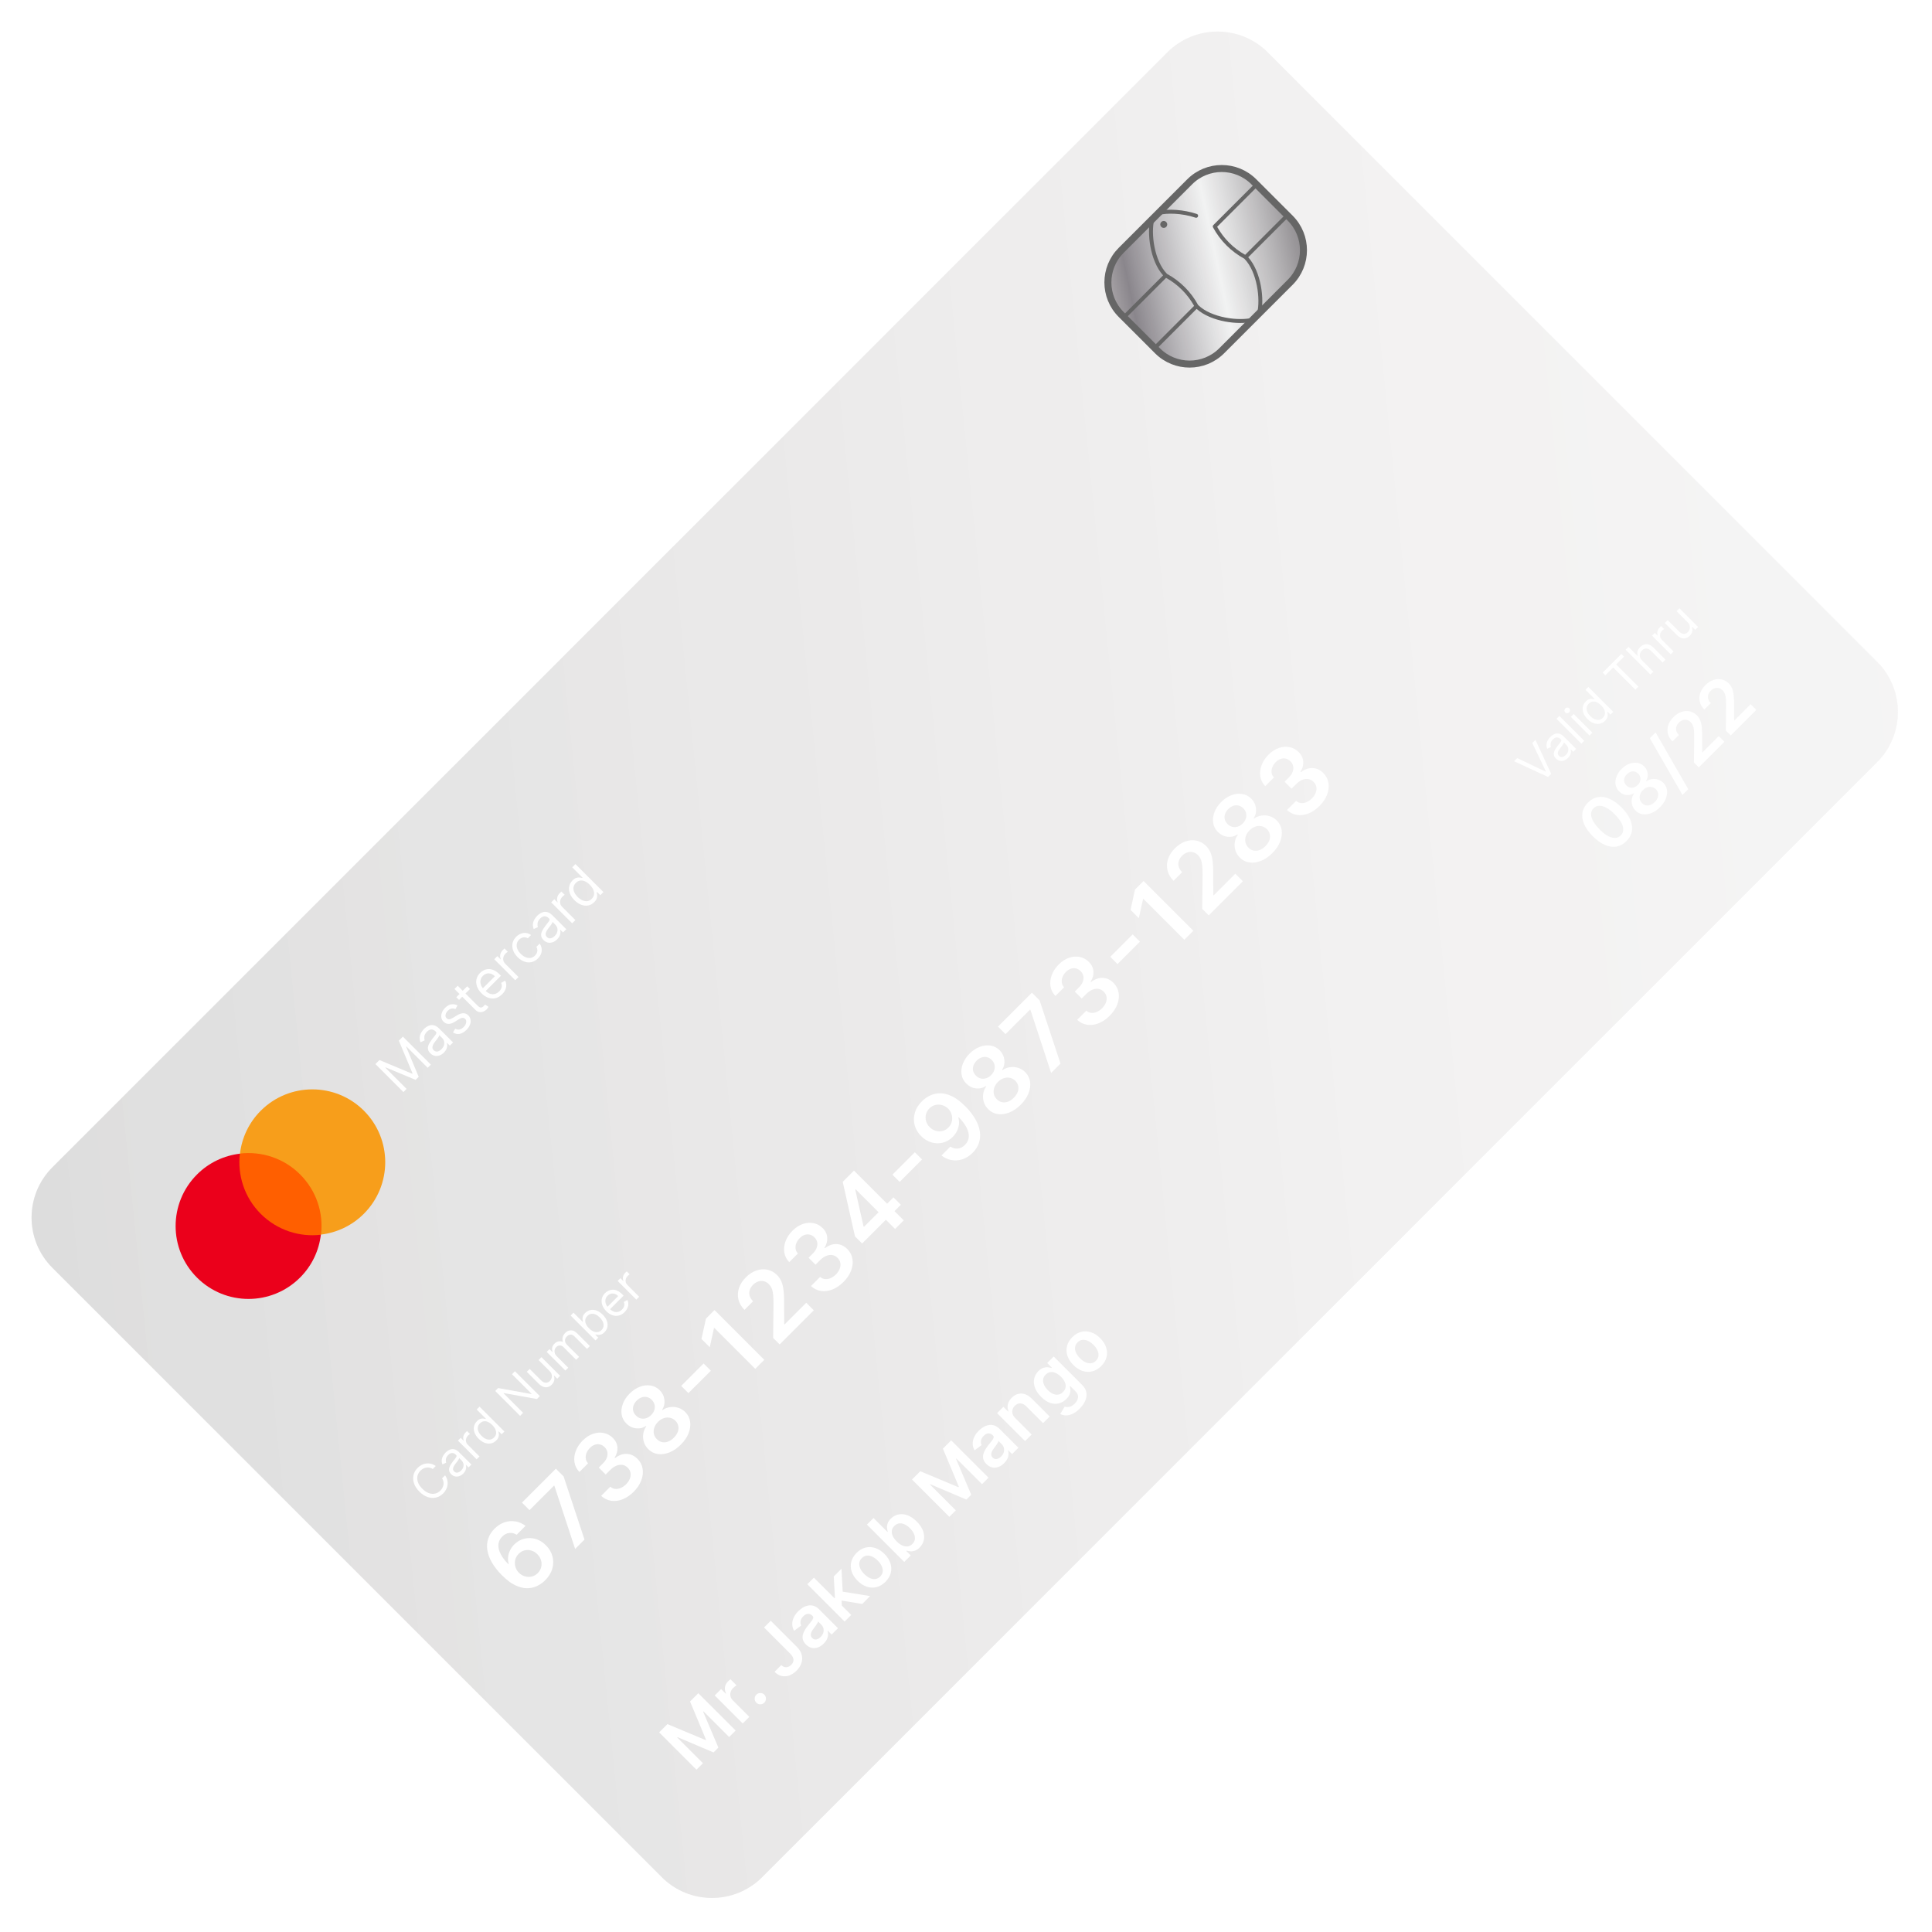 <svg width="552" height="552" viewBox="0 0 552 552" fill="none" xmlns="http://www.w3.org/2000/svg">
<g clip-path="url(#clip0_3443_1391)">
<g filter="url(#filter0_b_3443_1391)">
<path d="M333.502 14.978L14.977 333.504C7.042 341.439 7.037 354.298 14.965 362.227L189.065 536.327C196.993 544.255 209.853 544.25 217.788 536.315L536.313 217.789C544.248 209.855 544.253 196.995 536.325 189.067L362.225 14.967C354.297 7.038 341.437 7.044 333.502 14.978Z" fill="url(#paint0_linear_3443_1391)" fill-opacity="0.2"/>
<path d="M333.502 14.978L14.977 333.504C7.042 341.439 7.037 354.298 14.965 362.227L189.065 536.327C196.993 544.255 209.853 544.25 217.788 536.315L536.313 217.789C544.248 209.855 544.253 196.995 536.325 189.067L362.225 14.967C354.297 7.038 341.437 7.044 333.502 14.978Z" fill="white" fill-opacity="0.2"/>
</g>
<path d="M188.328 494.968L190.694 492.603L201.588 497.161L201.713 497.036L197.155 486.142L199.52 483.776L210.183 494.439L208.328 496.294L201.003 488.969L200.904 489.068L205.249 499.311L203.863 500.697L193.604 496.336L193.505 496.435L200.846 503.776L198.991 505.631L188.328 494.968ZM212.205 492.417L204.208 484.42L206.037 482.591L207.37 483.924L207.453 483.841C207.137 483.233 207.032 482.627 207.136 482.023C207.241 481.412 207.522 480.877 207.981 480.419C208.085 480.315 208.206 480.203 208.345 480.085C208.485 479.96 208.606 479.862 208.71 479.793L210.444 481.527C210.336 481.579 210.185 481.682 209.991 481.835C209.796 481.98 209.619 482.133 209.459 482.293C209.115 482.637 208.881 483.021 208.755 483.444C208.63 483.861 208.619 484.277 208.724 484.695C208.828 485.111 209.05 485.489 209.39 485.83L214.091 490.531L212.205 492.417ZM218.382 486.469C218.066 486.786 217.684 486.945 217.236 486.949C216.788 486.952 216.406 486.793 216.09 486.47C215.774 486.161 215.619 485.783 215.622 485.335C215.625 484.887 215.786 484.505 216.102 484.189C216.408 483.883 216.784 483.728 217.232 483.725C217.684 483.718 218.067 483.868 218.383 484.177C218.591 484.393 218.728 484.641 218.794 484.922C218.864 485.2 218.863 485.478 218.794 485.755C218.724 486.026 218.587 486.265 218.382 486.469ZM218.302 464.994L220.219 463.077L227.717 470.574C228.4 471.265 228.846 472.003 229.054 472.787C229.259 473.568 229.236 474.351 228.986 475.136C228.736 475.915 228.268 476.646 227.584 477.33C226.959 477.955 226.285 478.407 225.562 478.685C224.84 478.956 224.112 479.017 223.38 478.868C222.647 478.719 221.953 478.316 221.297 477.661L223.22 475.738C223.511 476.022 223.822 476.208 224.152 476.294C224.485 476.378 224.817 476.366 225.146 476.258C225.476 476.15 225.784 475.954 226.069 475.669C226.378 475.36 226.576 475.033 226.663 474.69C226.746 474.342 226.716 473.985 226.569 473.616C226.428 473.245 226.171 472.87 225.799 472.492L218.302 464.994ZM235.36 469.584C234.853 470.091 234.306 470.458 233.719 470.684C233.133 470.903 232.542 470.952 231.948 470.83C231.358 470.706 230.801 470.382 230.277 469.857C229.826 469.406 229.536 468.949 229.408 468.488C229.279 468.026 229.271 467.562 229.382 467.097C229.493 466.631 229.685 466.173 229.956 465.722C230.227 465.264 230.536 464.819 230.884 464.388C231.304 463.87 231.641 463.447 231.895 463.117C232.144 462.783 232.294 462.509 232.343 462.294C232.392 462.072 232.326 461.87 232.145 461.689L232.114 461.658C231.721 461.266 231.301 461.079 230.854 461.096C230.406 461.114 229.963 461.341 229.525 461.779C229.063 462.241 228.797 462.708 228.728 463.181C228.661 463.649 228.718 464.067 228.899 464.435L226.888 465.947C226.541 465.322 226.364 464.687 226.357 464.041C226.347 463.392 226.492 462.755 226.791 462.129C227.086 461.501 227.513 460.907 228.073 460.348C228.458 459.962 228.887 459.623 229.359 459.331C229.832 459.039 230.33 458.839 230.854 458.732C231.375 458.62 231.909 458.646 232.453 458.809C233.002 458.969 233.542 459.314 234.073 459.845L239.425 465.197L237.612 467.01L236.513 465.912L236.451 465.975C236.558 466.311 236.605 466.681 236.591 467.083C236.577 467.48 236.473 467.893 236.278 468.323C236.083 468.747 235.777 469.167 235.36 469.584ZM234.465 467.709C234.844 467.331 235.098 466.928 235.227 466.501C235.352 466.071 235.364 465.655 235.263 465.256C235.166 464.853 234.97 464.505 234.675 464.209L233.733 463.267C233.723 463.375 233.667 463.521 233.566 463.705C233.469 463.885 233.349 464.078 233.206 464.283C233.064 464.488 232.92 464.688 232.774 464.882C232.628 465.077 232.501 465.245 232.394 465.388C232.15 465.707 231.961 466.021 231.825 466.33C231.69 466.639 231.636 466.936 231.664 467.221C231.688 467.502 231.821 467.765 232.065 468.008C232.412 468.355 232.8 468.49 233.231 468.413C233.661 468.337 234.073 468.102 234.465 467.709ZM240.532 459.071L238.251 456.802L238.554 456.499L238.217 450.411L240.421 448.207L240.819 455.681L240.429 456.071L240.532 459.071ZM241.321 463.301L230.659 452.638L232.545 450.752L243.208 461.415L241.321 463.301ZM246.345 458.278L240.1 457.244L240.043 454.645L248.6 456.022L246.345 458.278ZM252.993 451.942C252.212 452.723 251.362 453.228 250.446 453.458C249.529 453.687 248.603 453.651 247.67 453.35C246.739 453.045 245.861 452.479 245.035 451.653C244.209 450.826 243.641 449.947 243.333 449.013C243.028 448.076 242.99 447.149 243.219 446.231C243.449 445.315 243.955 444.466 244.736 443.685C245.518 442.903 246.367 442.397 247.283 442.167C248.2 441.938 249.126 441.978 250.06 442.286C250.997 442.591 251.878 443.157 252.705 443.983C253.531 444.809 254.095 445.689 254.397 446.623C254.701 447.553 254.739 448.477 254.51 449.394C254.28 450.31 253.775 451.16 252.993 451.942ZM251.493 450.421C251.918 449.997 252.156 449.527 252.208 449.009C252.257 448.489 252.153 447.961 251.896 447.426C251.643 446.888 251.273 446.376 250.787 445.89C250.298 445.401 249.784 445.029 249.246 444.776C248.708 444.515 248.179 444.41 247.657 444.459C247.137 444.508 246.665 444.744 246.24 445.168C245.806 445.602 245.563 446.082 245.511 446.605C245.462 447.127 245.565 447.658 245.822 448.2C246.08 448.734 246.453 449.246 246.942 449.735C247.428 450.221 247.938 450.593 248.472 450.85C249.011 451.103 249.541 451.205 250.061 451.156C250.582 451.101 251.059 450.855 251.493 450.421ZM258.356 446.266L247.693 435.603L249.579 433.717L253.568 437.705L253.646 437.627C253.549 437.336 253.48 436.992 253.439 436.596C253.393 436.197 253.443 435.768 253.59 435.309C253.732 434.847 254.039 434.382 254.507 433.913C255.126 433.295 255.841 432.895 256.653 432.714C257.466 432.526 258.325 432.594 259.232 432.916C260.138 433.232 261.035 433.834 261.924 434.723C262.802 435.601 263.404 436.491 263.73 437.393C264.056 438.296 264.132 439.157 263.958 439.977C263.784 440.797 263.383 441.52 262.754 442.149C262.295 442.608 261.839 442.912 261.384 443.061C260.928 443.211 260.502 443.27 260.103 443.239C259.703 443.201 259.356 443.135 259.061 443.042L258.951 443.151L260.211 444.411L258.356 446.266ZM256.208 440.418C256.725 440.934 257.251 441.315 257.785 441.557C258.323 441.797 258.84 441.887 259.337 441.828C259.834 441.762 260.282 441.529 260.681 441.13C261.098 440.713 261.336 440.252 261.395 439.749C261.451 439.242 261.356 438.723 261.11 438.192C260.863 437.654 260.49 437.135 259.991 436.635C259.494 436.138 258.982 435.768 258.455 435.526C257.927 435.283 257.413 435.193 256.913 435.256C256.413 435.318 255.953 435.56 255.532 435.981C255.129 436.383 254.893 436.831 254.823 437.325C254.753 437.817 254.837 438.328 255.073 438.856C255.312 439.38 255.691 439.9 256.208 440.418ZM260.575 422.721L262.941 420.355L273.835 424.914L273.96 424.789L269.402 413.894L271.767 411.529L282.43 422.192L280.575 424.047L273.25 416.722L273.151 416.821L277.496 427.064L276.11 428.45L265.851 424.089L265.752 424.188L273.093 431.529L271.238 433.384L260.575 422.721ZM286.916 418.028C286.41 418.535 285.862 418.902 285.276 419.128C284.689 419.347 284.099 419.396 283.504 419.275C282.914 419.149 282.357 418.826 281.833 418.302C281.381 417.85 281.092 417.393 280.964 416.931C280.835 416.47 280.827 416.007 280.938 415.541C281.05 415.075 281.241 414.617 281.512 414.166C281.783 413.708 282.092 413.263 282.44 412.832C282.86 412.315 283.196 411.891 283.451 411.561C283.7 411.227 283.85 410.953 283.899 410.738C283.948 410.516 283.882 410.314 283.701 410.133L283.67 410.102C283.277 409.71 282.858 409.522 282.41 409.54C281.962 409.558 281.519 409.785 281.081 410.223C280.619 410.685 280.353 411.152 280.284 411.625C280.217 412.093 280.274 412.511 280.455 412.88L278.444 414.391C278.097 413.766 277.92 413.131 277.914 412.485C277.903 411.836 278.048 411.198 278.347 410.574C278.642 409.945 279.069 409.351 279.629 408.792C280.015 408.406 280.442 408.067 280.915 407.775C281.388 407.484 281.886 407.284 282.41 407.176C282.931 407.064 283.464 407.091 284.009 407.253C284.558 407.413 285.098 407.758 285.629 408.289L290.981 413.641L289.168 415.455L288.069 414.356L288.007 414.419C288.114 414.755 288.161 415.125 288.146 415.528C288.133 415.924 288.029 416.337 287.834 416.768C287.639 417.191 287.333 417.611 286.916 418.028ZM286.021 416.154C286.4 415.775 286.654 415.372 286.783 414.945C286.908 414.514 286.92 414.099 286.819 413.7C286.722 413.298 286.526 412.949 286.231 412.654L285.288 411.711C285.279 411.819 285.223 411.965 285.122 412.149C285.025 412.329 284.905 412.522 284.762 412.727C284.62 412.932 284.476 413.132 284.33 413.326C284.184 413.521 284.057 413.689 283.95 413.832C283.706 414.151 283.517 414.465 283.381 414.774C283.245 415.084 283.191 415.381 283.219 415.665C283.244 415.946 283.377 416.209 283.621 416.452C283.968 416.799 284.356 416.934 284.786 416.857C285.217 416.78 285.629 416.546 286.021 416.154ZM290.079 405.173L294.764 409.858L292.877 411.745L284.88 403.748L286.683 401.945L288.043 403.304L288.137 403.21C287.873 402.578 287.81 401.928 287.949 401.262C288.093 400.592 288.463 399.958 289.06 399.361C289.612 398.809 290.211 398.445 290.857 398.271C291.507 398.094 292.168 398.116 292.841 398.338C293.518 398.556 294.174 398.986 294.81 399.629L299.901 404.721L298.015 406.607L293.215 401.806C292.681 401.272 292.123 400.993 291.543 400.969C290.967 400.941 290.436 401.171 289.949 401.657C289.62 401.987 289.399 402.353 289.288 402.757C289.176 403.152 289.183 403.558 289.308 403.975C289.436 404.388 289.693 404.787 290.079 405.173ZM308.465 402.488C307.788 403.165 307.114 403.655 306.443 403.958C305.777 404.264 305.143 404.411 304.542 404.401C303.942 404.391 303.398 404.257 302.912 404.001L304.2 401.891C304.432 401.97 304.697 402.014 304.996 402.02C305.299 402.031 305.623 401.963 305.97 401.817C306.324 401.671 306.691 401.409 307.07 401.03C307.605 400.495 307.918 399.923 308.008 399.311C308.102 398.703 307.854 398.104 307.264 397.514L305.749 395.999L305.655 396.094C305.752 396.385 305.809 396.727 305.826 397.119C305.847 397.508 305.774 397.924 305.608 398.369C305.444 398.811 305.132 399.26 304.674 399.718C304.059 400.333 303.358 400.747 302.57 400.959C301.781 401.164 300.952 401.127 300.08 400.845C299.209 400.558 298.337 399.978 297.466 399.107C296.587 398.229 295.993 397.342 295.681 396.447C295.368 395.543 295.307 394.686 295.494 393.873C295.678 393.057 296.078 392.342 296.693 391.727C297.162 391.258 297.628 390.952 298.09 390.81C298.551 390.66 298.984 390.606 299.386 390.648C299.786 390.686 300.13 390.755 300.417 390.856L300.522 390.751L299.199 389.429L301.059 387.569L309.186 395.696C309.87 396.38 310.273 397.109 310.394 397.883C310.515 398.657 310.404 399.439 310.06 400.227C309.716 401.015 309.184 401.769 308.465 402.488ZM303.722 397.714C304.122 397.314 304.365 396.877 304.452 396.401C304.539 395.925 304.473 395.432 304.255 394.922C304.036 394.412 303.672 393.901 303.161 393.391C302.658 392.888 302.144 392.52 301.62 392.287C301.1 392.052 300.594 391.97 300.105 392.043C299.615 392.109 299.167 392.346 298.76 392.752C298.34 393.172 298.099 393.633 298.036 394.132C297.973 394.633 298.062 395.144 298.301 395.669C298.537 396.19 298.896 396.691 299.378 397.174C299.868 397.663 300.368 398.021 300.878 398.246C301.388 398.465 301.886 398.535 302.373 398.459C302.859 398.375 303.309 398.127 303.722 397.714ZM314.637 390.298C313.855 391.08 313.006 391.585 312.089 391.814C311.172 392.044 310.247 392.007 309.313 391.706C308.383 391.401 307.505 390.835 306.679 390.009C305.852 389.183 305.285 388.303 304.977 387.369C304.671 386.432 304.633 385.505 304.863 384.588C305.092 383.671 305.598 382.822 306.38 382.04C307.161 381.259 308.01 380.753 308.927 380.524C309.844 380.294 310.769 380.334 311.703 380.642C312.641 380.948 313.522 381.513 314.348 382.34C315.174 383.166 315.739 384.045 316.04 384.979C316.345 385.91 316.383 386.833 316.153 387.75C315.924 388.667 315.419 389.516 314.637 390.298ZM313.138 388.777C313.561 388.353 313.799 387.883 313.851 387.366C313.9 386.845 313.797 386.317 313.54 385.782C313.286 385.244 312.917 384.733 312.43 384.247C311.941 383.757 311.428 383.386 310.89 383.132C310.351 382.872 309.822 382.767 309.301 382.815C308.78 382.864 308.308 383.101 307.885 383.524C307.45 383.959 307.207 384.438 307.154 384.962C307.106 385.483 307.21 386.014 307.467 386.556C307.723 387.091 308.096 387.602 308.586 388.091C309.072 388.578 309.581 388.949 310.117 389.206C310.655 389.459 311.184 389.561 311.705 389.512C312.225 389.457 312.703 389.212 313.138 388.777Z" fill="white"/>
<path d="M155.738 451.533C155.053 452.209 154.27 452.755 153.39 453.173C152.506 453.585 151.54 453.787 150.494 453.778C149.443 453.764 148.325 453.471 147.14 452.897C145.951 452.319 144.705 451.375 143.405 450.066C142.188 448.848 141.233 447.634 140.538 446.421C139.845 445.208 139.412 444.03 139.241 442.887C139.066 441.738 139.147 440.648 139.485 439.615C139.829 438.578 140.426 437.633 141.278 436.781C142.172 435.887 143.14 435.271 144.182 434.933C145.228 434.59 146.27 434.51 147.307 434.695C148.34 434.876 149.289 435.297 150.154 435.958L147.618 438.494C146.942 438.078 146.241 437.909 145.514 437.988C144.787 438.058 144.118 438.398 143.507 439.01C142.52 439.996 142.189 441.184 142.512 442.573C142.841 443.957 143.75 445.399 145.24 446.898L145.337 446.801C145.157 446.166 145.101 445.523 145.171 444.87C145.241 444.218 145.424 443.585 145.721 442.974C146.017 442.353 146.42 441.789 146.93 441.279C147.763 440.445 148.71 439.897 149.77 439.632C150.836 439.363 151.912 439.383 153 439.693C154.083 439.999 155.071 440.602 155.964 441.504C156.904 442.435 157.531 443.488 157.845 444.663C158.155 445.835 158.138 447.018 157.795 448.212C157.452 449.407 156.766 450.514 155.738 451.533ZM153.642 449.464C154.146 448.959 154.475 448.385 154.629 447.742C154.781 447.098 154.766 446.452 154.581 445.804C154.396 445.156 154.042 444.575 153.519 444.061C153.014 443.548 152.443 443.198 151.804 443.013C151.17 442.824 150.536 442.806 149.901 442.959C149.267 443.112 148.697 443.441 148.193 443.945C147.817 444.321 147.539 444.742 147.358 445.21C147.178 445.677 147.094 446.159 147.108 446.654C147.117 447.145 147.219 447.627 147.413 448.098C147.607 448.561 147.89 448.983 148.259 449.362C148.759 449.853 149.331 450.192 149.974 450.382C150.618 450.572 151.264 450.592 151.912 450.444C152.561 450.296 153.137 449.969 153.642 449.464ZM164.323 442.559L158.406 424.54L158.309 424.443L151.285 431.467L149.133 429.315L158.825 419.623L161.026 421.824L166.998 439.884L164.323 442.559ZM181.042 426.228C180.042 427.229 178.982 427.947 177.861 428.382C176.745 428.814 175.657 428.948 174.597 428.786C173.537 428.625 172.592 428.158 171.764 427.385L174.376 424.772C174.783 425.133 175.246 425.341 175.765 425.397C176.279 425.448 176.807 425.359 177.349 425.133C177.89 424.905 178.4 424.553 178.877 424.076C179.386 423.567 179.75 423.027 179.968 422.458C180.181 421.884 180.239 421.326 180.142 420.784C180.045 420.242 179.786 419.766 179.365 419.354C178.939 418.919 178.448 418.65 177.893 418.549C177.338 418.447 176.751 418.519 176.136 418.765C175.524 419.006 174.918 419.428 174.316 420.03L173.058 421.287L171.073 419.302L172.331 418.044C172.826 417.549 173.173 417.03 173.373 416.488C173.577 415.942 173.63 415.407 173.533 414.884C173.431 414.356 173.173 413.889 172.756 413.481C172.358 413.074 171.918 412.815 171.436 412.704C170.955 412.584 170.464 412.607 169.965 412.774C169.469 412.936 168.999 413.24 168.555 413.685C168.119 414.12 167.794 414.601 167.582 415.129C167.368 415.657 167.294 416.18 167.358 416.699C167.419 417.213 167.64 417.675 168.025 418.088L165.545 420.568C164.767 419.753 164.297 418.825 164.136 417.783C163.974 416.733 164.095 415.668 164.498 414.589C164.897 413.505 165.557 412.503 166.479 411.581C167.428 410.631 168.431 409.985 169.486 409.642C170.542 409.29 171.561 409.22 172.542 409.433C173.524 409.645 174.375 410.112 175.097 410.834C175.903 411.631 176.337 412.538 176.402 413.556C176.471 414.57 176.204 415.545 175.602 416.48L175.713 416.591C176.852 415.729 177.989 415.334 179.123 415.402C180.258 415.462 181.267 415.939 182.151 416.832C182.947 417.628 183.432 418.567 183.608 419.651C183.783 420.725 183.653 421.836 183.217 422.984C182.787 424.128 182.061 425.209 181.042 426.228ZM194.52 412.751C193.487 413.784 192.396 414.527 191.248 414.981C190.105 415.431 189.004 415.582 187.949 415.434C186.894 415.277 185.984 414.812 185.22 414.039C184.619 413.447 184.2 412.769 183.964 412.005C183.729 411.241 183.669 410.468 183.785 409.686C183.901 408.895 184.19 408.174 184.654 407.526L184.556 407.429C183.663 407.999 182.698 408.218 181.66 408.089C180.623 407.951 179.723 407.495 178.96 406.723C178.224 405.996 177.775 405.14 177.613 404.153C177.452 403.168 177.565 402.151 177.955 401.104C178.339 400.054 178.992 399.067 179.914 398.145C180.827 397.233 181.807 396.587 182.852 396.207C183.899 395.817 184.916 395.704 185.901 395.865C186.893 396.022 187.753 396.466 188.485 397.198C189.252 397.965 189.701 398.873 189.83 399.919C189.96 400.957 189.747 401.915 189.191 402.795L189.288 402.892C189.936 402.428 190.651 402.144 191.434 402.037C192.216 401.921 192.989 401.981 193.753 402.216C194.522 402.447 195.204 402.862 195.801 403.459C196.569 404.227 197.03 405.141 197.182 406.201C197.33 407.257 197.179 408.356 196.73 409.5C196.284 410.639 195.548 411.723 194.52 412.751ZM192.535 410.765C193.067 410.233 193.439 409.68 193.653 409.106C193.862 408.527 193.908 407.962 193.792 407.411C193.677 406.86 193.404 406.365 192.974 405.925C192.515 405.476 191.997 405.194 191.418 405.079C190.84 404.954 190.252 404.991 189.655 405.191C189.062 405.385 188.513 405.735 188.009 406.239C187.499 406.749 187.145 407.302 186.945 407.9C186.746 408.497 186.706 409.087 186.826 409.671C186.947 410.244 187.235 410.756 187.694 411.205C188.124 411.645 188.615 411.923 189.166 412.038C189.712 412.149 190.275 412.1 190.853 411.892C191.437 411.678 191.997 411.303 192.535 410.765ZM186.058 404.289C186.493 403.854 186.79 403.381 186.947 402.872C187.109 402.358 187.131 401.846 187.011 401.337C186.89 400.828 186.627 400.365 186.219 399.949C185.808 399.546 185.354 399.286 184.858 399.171C184.359 399.051 183.856 399.077 183.352 399.248C182.842 399.415 182.367 399.719 181.928 400.159C181.479 400.608 181.168 401.09 180.996 401.604C180.825 402.109 180.799 402.61 180.919 403.11C181.039 403.601 181.305 404.048 181.717 404.45C182.125 404.867 182.58 405.137 183.085 405.263C183.59 405.378 184.101 405.357 184.62 405.199C185.139 405.032 185.618 404.729 186.058 404.289ZM201.032 389.564L203.101 391.633L196.695 398.039L194.626 395.97L201.032 389.564ZM204.145 374.303L218.362 388.52L215.784 391.098L204.074 379.387L203.991 379.47L202.787 384.922L200.426 382.562L201.693 376.756L204.145 374.303ZM222.757 384.125L220.897 382.265L220.998 372.486C220.994 371.537 220.964 370.72 220.909 370.035C220.853 369.349 220.731 368.755 220.541 368.25C220.351 367.746 220.06 367.297 219.667 366.904C219.218 366.455 218.732 366.172 218.209 366.057C217.681 365.936 217.151 365.967 216.618 366.148C216.086 366.328 215.593 366.646 215.139 367.1C214.671 367.568 214.359 368.075 214.201 368.621C214.038 369.163 214.037 369.707 214.193 370.253C214.355 370.794 214.679 371.309 215.164 371.794L212.712 374.247C211.81 373.344 211.232 372.354 210.977 371.275C210.723 370.196 210.775 369.113 211.132 368.025C211.493 366.932 212.144 365.915 213.084 364.976C214.038 364.021 215.055 363.362 216.134 362.995C217.212 362.629 218.262 362.557 219.28 362.779C220.303 362.996 221.212 363.502 222.008 364.298C222.54 364.83 222.961 365.455 223.271 366.172C223.581 366.89 223.791 367.819 223.902 368.958C224.017 370.091 224.059 371.564 224.026 373.374L224.065 378.318L224.162 378.415L230.359 372.219L232.511 374.371L222.757 384.125ZM240.992 366.279C239.991 367.28 238.931 367.998 237.81 368.433C236.694 368.865 235.606 368.999 234.546 368.837C233.485 368.676 232.541 368.209 231.713 367.435L234.325 364.824C234.732 365.185 235.195 365.392 235.714 365.448C236.228 365.499 236.756 365.41 237.298 365.183C237.839 364.957 238.349 364.604 238.825 364.127C239.335 363.618 239.699 363.078 239.916 362.509C240.13 361.935 240.188 361.377 240.091 360.835C239.994 360.293 239.735 359.817 239.314 359.404C238.888 358.97 238.397 358.701 237.842 358.6C237.286 358.498 236.7 358.57 236.085 358.815C235.474 359.056 234.867 359.478 234.265 360.081L233.007 361.338L231.022 359.353L232.28 358.095C232.775 357.6 233.122 357.08 233.322 356.539C233.526 355.992 233.579 355.458 233.482 354.935C233.381 354.407 233.122 353.94 232.704 353.532C232.307 353.125 231.867 352.866 231.385 352.755C230.904 352.635 230.413 352.658 229.914 352.825C229.418 352.987 228.948 353.291 228.503 353.736C228.068 354.171 227.743 354.652 227.531 355.18C227.317 355.708 227.243 356.232 227.307 356.75C227.368 357.264 227.589 357.726 227.974 358.139L225.493 360.619C224.716 359.804 224.247 358.876 224.085 357.835C223.924 356.784 224.044 355.719 224.447 354.64C224.845 353.556 225.506 352.554 226.428 351.632C227.377 350.682 228.38 350.037 229.435 349.693C230.491 349.341 231.51 349.271 232.492 349.484C233.473 349.696 234.324 350.163 235.046 350.885C235.852 351.681 236.286 352.589 236.351 353.607C236.42 354.621 236.153 355.596 235.55 356.531L235.662 356.642C236.801 355.78 237.939 355.384 239.072 355.453C240.207 355.513 241.216 355.99 242.1 356.882C242.896 357.678 243.381 358.619 243.557 359.702C243.732 360.776 243.602 361.887 243.167 363.035C242.736 364.179 242.01 365.26 240.992 366.279ZM246.322 355.284L244.274 353.237L240.78 337.668L242.489 335.959L245.405 338.875L244.363 339.917L246.733 350.416L246.845 350.527L255.272 342.1L257.389 344.217L246.322 355.284ZM255.747 351.135L252.485 347.872L251.596 346.928L241.558 336.89L243.99 334.458L258.207 348.675L255.747 351.135ZM261.382 329.214L263.451 331.283L257.045 337.689L254.976 335.62L261.382 329.214ZM263.453 314.607C264.139 313.93 264.922 313.389 265.801 312.981C266.681 312.563 267.645 312.359 268.691 312.368C269.733 312.372 270.845 312.661 272.031 313.235C273.216 313.808 274.456 314.743 275.752 316.039C276.978 317.256 277.941 318.478 278.639 319.704C279.338 320.922 279.774 322.105 279.951 323.253C280.126 324.401 280.044 325.491 279.706 326.524C279.368 327.556 278.77 328.501 277.913 329.358C277.014 330.256 276.042 330.877 274.996 331.22C273.954 331.559 272.914 331.635 271.877 331.451C270.84 331.266 269.88 330.829 268.996 330.139L271.532 327.603C272.226 328.038 272.939 328.223 273.67 328.158C274.402 328.084 275.073 327.74 275.685 327.129C276.671 326.143 277.003 324.955 276.679 323.566C276.356 322.178 275.433 320.722 273.91 319.199L273.813 319.296C273.993 319.931 274.051 320.577 273.986 321.234C273.916 321.887 273.73 322.521 273.429 323.137C273.133 323.748 272.73 324.309 272.22 324.818C271.387 325.652 270.437 326.203 269.373 326.472C268.312 326.736 267.24 326.716 266.157 326.411C265.079 326.101 264.09 325.502 263.192 324.613C262.267 323.688 261.649 322.644 261.339 321.483C261.03 320.311 261.046 319.128 261.389 317.934C261.728 316.735 262.416 315.625 263.453 314.607ZM265.543 316.682C265.043 317.182 264.714 317.756 264.556 318.404C264.398 319.044 264.412 319.687 264.597 320.335C264.782 320.974 265.129 321.548 265.638 322.056C266.147 322.557 266.719 322.901 267.352 323.091C267.992 323.276 268.626 323.295 269.256 323.146C269.89 322.993 270.46 322.664 270.964 322.159C271.34 321.784 271.617 321.362 271.798 320.895C271.98 320.427 272.063 319.946 272.049 319.45C272.035 318.946 271.932 318.462 271.737 317.999C271.547 317.531 271.268 317.117 270.897 316.756C270.411 316.27 269.847 315.937 269.203 315.757C268.565 315.572 267.921 315.554 267.273 315.702C266.629 315.846 266.052 316.172 265.543 316.682ZM291.646 315.625C290.613 316.658 289.522 317.402 288.374 317.856C287.23 318.305 286.13 318.456 285.074 318.309C284.02 318.151 283.11 317.687 282.346 316.913C281.745 316.321 281.326 315.643 281.09 314.879C280.854 314.115 280.794 313.342 280.911 312.56C281.027 311.769 281.316 311.048 281.779 310.4L281.682 310.303C280.789 310.873 279.824 311.093 278.786 310.964C277.749 310.825 276.849 310.369 276.085 309.597C275.35 308.87 274.901 308.014 274.739 307.028C274.577 306.042 274.691 305.025 275.08 303.979C275.465 302.928 276.118 301.941 277.04 301.019C277.952 300.107 278.932 299.461 279.978 299.081C281.025 298.691 282.041 298.578 283.027 298.739C284.018 298.897 284.879 299.34 285.61 300.072C286.378 300.84 286.827 301.747 286.956 302.793C287.085 303.831 286.872 304.789 286.316 305.669L286.414 305.766C287.062 305.302 287.777 305.018 288.56 304.911C289.342 304.795 290.115 304.855 290.879 305.091C291.647 305.321 292.33 305.736 292.927 306.333C293.695 307.101 294.156 308.015 294.308 309.075C294.455 310.131 294.305 311.23 293.856 312.374C293.41 313.513 292.673 314.597 291.646 315.625ZM289.66 313.639C290.193 313.107 290.565 312.554 290.779 311.98C290.987 311.401 291.034 310.836 290.918 310.285C290.803 309.735 290.53 309.239 290.1 308.799C289.641 308.35 289.123 308.068 288.544 307.953C287.966 307.828 287.378 307.865 286.781 308.065C286.188 308.259 285.639 308.609 285.134 309.113C284.625 309.623 284.27 310.177 284.071 310.774C283.871 311.371 283.832 311.961 283.952 312.545C284.072 313.119 284.361 313.63 284.819 314.08C285.25 314.519 285.741 314.797 286.291 314.912C286.838 315.023 287.4 314.975 287.979 314.766C288.563 314.552 289.123 314.177 289.66 313.639ZM283.184 307.163C283.619 306.728 283.916 306.255 284.073 305.746C284.235 305.232 284.257 304.72 284.137 304.211C284.016 303.702 283.753 303.239 283.345 302.823C282.933 302.42 282.479 302.161 281.984 302.045C281.485 301.925 280.982 301.951 280.477 302.122C279.968 302.289 279.493 302.593 279.054 303.033C278.604 303.482 278.294 303.964 278.122 304.478C277.95 304.983 277.925 305.485 278.045 305.984C278.165 306.475 278.431 306.922 278.843 307.324C279.25 307.741 279.706 308.011 280.211 308.137C280.716 308.252 281.227 308.231 281.746 308.074C282.264 307.906 282.744 307.603 283.184 307.163ZM300.326 306.557L294.409 288.537L294.312 288.44L287.289 295.464L285.137 293.312L294.828 283.62L297.029 285.821L303 303.882L300.326 306.557ZM317.045 290.225C316.045 291.226 314.985 291.943 313.864 292.379C312.749 292.81 311.66 292.945 310.6 292.783C309.54 292.622 308.596 292.154 307.767 291.382L310.379 288.769C310.787 289.13 311.249 289.339 311.768 289.394C312.282 289.444 312.81 289.356 313.351 289.13C313.893 288.902 314.403 288.55 314.88 288.073C315.389 287.564 315.753 287.024 315.971 286.455C316.184 285.881 316.242 285.323 316.145 284.781C316.048 284.239 315.789 283.763 315.367 283.351C314.942 282.916 314.451 282.647 313.896 282.546C313.341 282.444 312.755 282.516 312.138 282.762C311.527 283.003 310.921 283.425 310.319 284.026L309.062 285.284L307.076 283.299L308.334 282.041C308.829 281.546 309.176 281.026 309.376 280.485C309.58 279.939 309.633 279.404 309.536 278.88C309.434 278.353 309.176 277.886 308.759 277.478C308.361 277.071 307.921 276.812 307.44 276.701C306.959 276.581 306.467 276.604 305.968 276.771C305.472 276.933 305.002 277.237 304.558 277.682C304.122 278.117 303.798 278.598 303.585 279.126C303.371 279.654 303.297 280.177 303.362 280.696C303.422 281.209 303.644 281.672 304.028 282.084L301.548 284.565C300.77 283.75 300.3 282.822 300.139 281.78C299.977 280.73 300.098 279.665 300.501 278.586C300.9 277.502 301.56 276.5 302.482 275.578C303.431 274.628 304.434 273.982 305.489 273.639C306.546 273.287 307.564 273.217 308.546 273.43C309.527 273.642 310.378 274.109 311.1 274.831C311.905 275.628 312.34 276.534 312.405 277.553C312.474 278.567 312.208 279.542 311.605 280.477L311.716 280.588C312.855 279.726 313.992 279.331 315.126 279.399C316.261 279.459 317.27 279.936 318.153 280.829C318.949 281.625 319.435 282.565 319.611 283.647C319.787 284.722 319.657 285.833 319.22 286.981C318.79 288.125 318.064 289.206 317.045 290.225ZM323.624 266.972L325.693 269.041L319.287 275.447L317.218 273.378L323.624 266.972ZM326.737 251.711L340.954 265.928L338.376 268.506L326.666 256.795L326.583 256.879L325.379 262.33L323.018 259.97L324.285 254.164L326.737 251.711ZM345.349 261.533L343.489 259.673L343.59 249.894C343.585 248.946 343.556 248.129 343.501 247.443C343.445 246.758 343.323 246.163 343.133 245.658C342.943 245.154 342.652 244.705 342.259 244.312C341.81 243.863 341.323 243.581 340.801 243.465C340.273 243.344 339.742 243.375 339.21 243.556C338.678 243.736 338.185 244.054 337.731 244.508C337.263 244.976 336.951 245.483 336.793 246.029C336.63 246.571 336.628 247.115 336.785 247.661C336.946 248.203 337.271 248.717 337.756 249.202L335.304 251.655C334.402 250.752 333.824 249.762 333.569 248.684C333.315 247.605 333.366 246.521 333.723 245.434C334.085 244.34 334.736 243.324 335.676 242.384C336.63 241.429 337.647 240.77 338.726 240.403C339.804 240.037 340.853 239.965 341.872 240.187C342.895 240.404 343.804 240.911 344.6 241.707C345.132 242.239 345.553 242.863 345.863 243.581C346.173 244.298 346.383 245.227 346.494 246.366C346.609 247.499 346.65 248.972 346.618 250.782L346.657 255.727L346.754 255.824L352.951 249.627L355.103 251.779L345.349 261.533ZM363.535 243.736C362.502 244.769 361.412 245.512 360.263 245.967C359.119 246.416 358.019 246.567 356.964 246.419C355.909 246.262 354.999 245.798 354.235 245.024C353.634 244.432 353.215 243.754 352.979 242.99C352.743 242.227 352.683 241.453 352.8 240.671C352.916 239.879 353.205 239.159 353.668 238.511L353.571 238.414C352.678 238.984 351.712 239.204 350.675 239.075C349.638 238.936 348.738 238.48 347.974 237.708C347.239 236.981 346.79 236.125 346.628 235.139C346.467 234.152 346.58 233.136 346.969 232.09C347.354 231.039 348.007 230.052 348.929 229.13C349.841 228.218 350.821 227.572 351.868 227.191C352.914 226.802 353.93 226.689 354.916 226.85C355.907 227.008 356.768 227.452 357.499 228.183C358.267 228.951 358.716 229.858 358.845 230.904C358.975 231.941 358.761 232.9 358.205 233.78L358.303 233.877C358.951 233.413 359.666 233.129 360.449 233.022C361.231 232.906 362.004 232.965 362.768 233.201C363.536 233.432 364.219 233.846 364.816 234.443C365.585 235.212 366.045 236.126 366.197 237.186C366.345 238.241 366.194 239.341 365.745 240.485C365.299 241.624 364.563 242.708 363.535 243.736ZM361.549 241.751C362.082 241.218 362.455 240.664 362.668 240.09C362.877 239.511 362.924 238.947 362.808 238.396C362.692 237.845 362.42 237.349 361.989 236.91C361.531 236.461 361.012 236.179 360.434 236.063C359.855 235.939 359.267 235.976 358.67 236.176C358.077 236.37 357.528 236.72 357.023 237.225C356.514 237.734 356.159 238.288 355.961 238.885C355.76 239.482 355.721 240.072 355.841 240.656C355.961 241.23 356.25 241.741 356.709 242.19C357.139 242.63 357.63 242.908 358.18 243.023C358.727 243.133 359.29 243.085 359.868 242.877C360.452 242.663 361.012 242.288 361.549 241.751ZM355.073 235.274C355.508 234.839 355.805 234.366 355.962 233.857C356.124 233.343 356.146 232.832 356.026 232.323C355.905 231.813 355.642 231.35 355.234 230.933C354.822 230.531 354.368 230.272 353.873 230.156C353.374 230.036 352.871 230.062 352.366 230.233C351.857 230.4 351.383 230.704 350.943 231.144C350.493 231.593 350.183 232.075 350.011 232.588C349.84 233.093 349.814 233.596 349.934 234.095C350.054 234.586 350.321 235.033 350.732 235.435C351.14 235.852 351.595 236.122 352.1 236.248C352.605 236.363 353.116 236.342 353.634 236.185C354.153 236.018 354.633 235.714 355.073 235.274ZM376.995 230.276C375.994 231.277 374.934 231.995 373.813 232.43C372.697 232.862 371.609 232.996 370.549 232.834C369.488 232.673 368.544 232.206 367.716 231.432L370.328 228.82C370.735 229.181 371.198 229.389 371.717 229.445C372.231 229.496 372.759 229.407 373.301 229.18C373.842 228.953 374.352 228.601 374.828 228.124C375.338 227.615 375.702 227.075 375.919 226.506C376.133 225.932 376.191 225.374 376.094 224.832C375.997 224.29 375.738 223.814 375.317 223.401C374.891 222.967 374.4 222.698 373.845 222.597C373.29 222.495 372.703 222.567 372.088 222.812C371.477 223.053 370.87 223.475 370.268 224.078L369.01 225.335L367.025 223.35L368.283 222.092C368.779 221.596 369.125 221.077 369.325 220.536C369.529 219.989 369.582 219.455 369.485 218.932C369.384 218.404 369.125 217.937 368.707 217.529C368.31 217.122 367.87 216.863 367.388 216.752C366.907 216.632 366.416 216.655 365.917 216.822C365.421 216.984 364.951 217.288 364.507 217.733C364.071 218.168 363.747 218.649 363.534 219.177C363.32 219.705 363.246 220.228 363.311 220.747C363.371 221.261 363.592 221.723 363.977 222.136L361.496 224.616C360.719 223.801 360.25 222.873 360.088 221.832C359.927 220.78 360.047 219.716 360.45 218.637C360.848 217.553 361.509 216.551 362.431 215.629C363.38 214.679 364.383 214.034 365.438 213.69C366.494 213.338 367.513 213.268 368.495 213.481C369.476 213.693 370.327 214.16 371.049 214.882C371.855 215.678 372.289 216.586 372.354 217.604C372.423 218.618 372.156 219.593 371.553 220.528L371.665 220.639C372.804 219.777 373.942 219.381 375.075 219.45C376.21 219.51 377.219 219.987 378.103 220.879C378.899 221.675 379.384 222.616 379.56 223.699C379.735 224.773 379.605 225.884 379.17 227.032C378.739 228.176 378.013 229.257 376.995 230.276Z" fill="white"/>
<path d="M124.501 418.85L123.639 419.712C123.341 419.515 123.034 419.387 122.719 419.327C122.407 419.264 122.096 419.26 121.788 419.313C121.481 419.362 121.186 419.463 120.903 419.616C120.621 419.769 120.361 419.963 120.125 420.2C119.694 420.63 119.413 421.129 119.281 421.696C119.151 422.261 119.195 422.859 119.412 423.488C119.631 424.115 120.049 424.736 120.665 425.352C121.28 425.967 121.901 426.385 122.529 426.605C123.158 426.822 123.756 426.866 124.32 426.736C124.888 426.604 125.387 426.322 125.817 425.892C126.053 425.655 126.248 425.396 126.401 425.114C126.554 424.831 126.656 424.537 126.707 424.231C126.758 423.921 126.752 423.61 126.69 423.298C126.627 422.98 126.499 422.674 126.305 422.378L127.166 421.516C127.464 421.944 127.672 422.388 127.787 422.845C127.903 423.304 127.934 423.761 127.88 424.217C127.825 424.671 127.69 425.108 127.477 425.53C127.266 425.949 126.981 426.338 126.622 426.697C126.016 427.304 125.328 427.695 124.56 427.871C123.791 428.048 122.998 427.998 122.181 427.723C121.364 427.448 120.58 426.935 119.831 426.186C119.081 425.436 118.569 424.653 118.294 423.836C118.018 423.019 117.969 422.226 118.145 421.457C118.321 420.689 118.713 420.001 119.32 419.394C119.679 419.035 120.068 418.75 120.487 418.539C120.908 418.326 121.347 418.193 121.803 418.139C122.257 418.084 122.713 418.114 123.171 418.229C123.627 418.342 124.07 418.55 124.501 418.85ZM132.364 421.012C132.026 421.35 131.655 421.592 131.252 421.741C130.847 421.887 130.442 421.919 130.037 421.838C129.63 421.756 129.252 421.54 128.905 421.193C128.6 420.888 128.412 420.58 128.343 420.27C128.271 419.957 128.282 419.646 128.374 419.336C128.467 419.025 128.609 418.722 128.798 418.426C128.989 418.125 129.191 417.834 129.407 417.554C129.689 417.188 129.921 416.894 130.101 416.672C130.282 416.445 130.392 416.259 130.432 416.113C130.474 415.965 130.428 415.824 130.296 415.692L130.269 415.665C129.926 415.322 129.566 415.15 129.189 415.148C128.814 415.143 128.438 415.33 128.06 415.707C127.669 416.099 127.447 416.491 127.396 416.884C127.345 417.278 127.372 417.617 127.476 417.902L126.42 418.403C126.235 417.939 126.168 417.502 126.219 417.09C126.271 416.674 126.398 416.291 126.602 415.944C126.806 415.592 127.042 415.282 127.31 415.013C127.482 414.842 127.699 414.666 127.963 414.485C128.227 414.3 128.526 414.165 128.86 414.082C129.195 413.996 129.558 414.01 129.95 414.123C130.341 414.237 130.748 414.505 131.172 414.928L134.684 418.441L133.864 419.261L133.142 418.539L133.101 418.58C133.161 418.752 133.192 418.968 133.194 419.23C133.196 419.491 133.136 419.776 133.013 420.084C132.891 420.392 132.674 420.701 132.364 421.012ZM131.753 420.15C132.077 419.826 132.287 419.489 132.382 419.14C132.479 418.788 132.484 418.454 132.396 418.14C132.31 417.822 132.157 417.553 131.935 417.331L131.185 416.581C131.192 416.658 131.153 416.772 131.07 416.925C130.987 417.073 130.882 417.237 130.754 417.414C130.626 417.588 130.5 417.756 130.375 417.918C130.25 418.076 130.15 418.204 130.073 418.304C129.888 418.545 129.734 418.789 129.611 419.037C129.488 419.28 129.431 419.519 129.44 419.755C129.45 419.987 129.558 420.207 129.767 420.415C130.051 420.7 130.372 420.809 130.728 420.745C131.085 420.675 131.426 420.477 131.753 420.15ZM136.18 416.945L130.849 411.613L131.641 410.821L132.446 411.627L132.502 411.571C132.335 411.21 132.298 410.82 132.388 410.401C132.478 409.982 132.683 409.612 133.003 409.293C133.063 409.232 133.139 409.158 133.232 409.071C133.325 408.983 133.397 408.918 133.447 408.876L134.281 409.709C134.246 409.73 134.171 409.783 134.059 409.869C133.945 409.95 133.834 410.045 133.725 410.154C133.466 410.413 133.288 410.699 133.193 411.012C133.098 411.319 133.087 411.628 133.158 411.935C133.23 412.238 133.386 412.51 133.626 412.751L137 416.125L136.18 416.945ZM141.784 411.564C141.339 412.008 140.834 412.288 140.269 412.405C139.702 412.518 139.116 412.465 138.512 412.245C137.906 412.023 137.32 411.63 136.756 411.066C136.195 410.505 135.806 409.924 135.586 409.32C135.366 408.715 135.316 408.13 135.434 407.563C135.553 406.996 135.836 406.487 136.285 406.038C136.633 405.691 136.965 405.474 137.282 405.388C137.6 405.298 137.884 405.272 138.137 405.312C138.389 405.346 138.592 405.38 138.744 405.412L138.814 405.342L136.19 402.719L137.01 401.899L144.118 409.007L143.326 409.799L142.507 408.98L142.409 409.077C142.446 409.235 142.483 409.443 142.52 409.702C142.555 409.959 142.527 410.248 142.436 410.57C142.344 410.89 142.126 411.221 141.784 411.564ZM141.159 410.716C141.487 410.388 141.68 410.024 141.736 409.626C141.789 409.226 141.722 408.814 141.535 408.39C141.345 407.964 141.049 407.55 140.646 407.147C140.248 406.749 139.842 406.459 139.428 406.276C139.011 406.091 138.606 406.029 138.212 406.089C137.817 406.147 137.452 406.343 137.119 406.677C136.771 407.024 136.571 407.402 136.517 407.812C136.464 408.217 136.531 408.629 136.718 409.048C136.906 409.463 137.187 409.857 137.561 410.232C137.941 410.612 138.344 410.898 138.77 411.093C139.195 411.282 139.615 411.354 140.026 411.307C140.439 411.257 140.816 411.059 141.159 410.716ZM147.129 391.78L154.237 398.888L153.403 399.722L143.945 398.018L143.876 398.087L149.457 403.668L148.595 404.529L141.487 397.421L142.321 396.588L151.807 398.292L151.876 398.223L146.281 392.628L147.129 391.78ZM157.032 391.733L153.881 388.582L154.701 387.762L160.032 393.093L159.212 393.913L158.31 393.011L158.254 393.066C158.4 393.462 158.436 393.887 158.361 394.34C158.284 394.792 158.045 395.219 157.642 395.622C157.309 395.956 156.939 396.179 156.534 396.293C156.126 396.404 155.701 396.386 155.256 396.238C154.809 396.087 154.36 395.786 153.906 395.332L150.518 391.944L151.338 391.125L154.67 394.456C155.059 394.845 155.478 395.046 155.927 395.06C156.378 395.072 156.774 394.907 157.114 394.566C157.318 394.363 157.473 394.104 157.58 393.788C157.689 393.471 157.708 393.134 157.636 392.774C157.567 392.413 157.365 392.066 157.032 391.733ZM161.533 391.592L156.202 386.26L156.994 385.469L157.827 386.301L157.896 386.232C157.723 385.836 157.682 385.436 157.772 385.03C157.86 384.623 158.078 384.246 158.425 383.898C158.777 383.546 159.15 383.333 159.544 383.259C159.937 383.18 160.342 383.217 160.759 383.369L160.814 383.314C160.676 382.902 160.662 382.478 160.773 382.043C160.883 381.606 161.128 381.195 161.51 380.813C161.987 380.337 162.526 380.096 163.128 380.091C163.728 380.083 164.342 380.394 164.968 381.02L168.536 384.589L167.717 385.408L164.148 381.84C163.755 381.447 163.366 381.273 162.982 381.319C162.598 381.367 162.26 381.536 161.968 381.828C161.593 382.202 161.415 382.606 161.436 383.039C161.455 383.47 161.636 383.858 161.98 384.202L165.451 387.673L164.618 388.507L160.967 384.856C160.664 384.553 160.321 384.407 159.939 384.418C159.555 384.428 159.208 384.588 158.897 384.898C158.684 385.111 158.541 385.367 158.47 385.666C158.4 385.962 158.409 386.267 158.497 386.582C158.585 386.893 158.759 387.178 159.021 387.439L162.353 390.772L161.533 391.592ZM170.146 382.979L163.038 375.871L163.858 375.051L166.482 377.674L166.551 377.605C166.519 377.453 166.484 377.25 166.448 377.001C166.41 376.746 166.436 376.461 166.524 376.147C166.612 375.827 166.83 375.494 167.177 375.146C167.626 374.697 168.135 374.413 168.702 374.295C169.269 374.177 169.855 374.227 170.459 374.447C171.063 374.666 171.645 375.056 172.205 375.616C172.769 376.181 173.163 376.766 173.384 377.373C173.605 377.977 173.657 378.563 173.544 379.13C173.428 379.694 173.148 380.199 172.703 380.644C172.36 380.987 172.029 381.205 171.71 381.297C171.388 381.387 171.098 381.416 170.841 381.381C170.583 381.344 170.374 381.307 170.217 381.27L170.119 381.367L170.939 382.186L170.146 382.979ZM168.287 379.506C168.689 379.909 169.103 380.206 169.529 380.396C169.953 380.583 170.365 380.65 170.766 380.596C171.163 380.541 171.527 380.348 171.856 380.019C172.198 379.677 172.395 379.301 172.443 378.891C172.492 378.476 172.42 378.057 172.229 377.634C172.036 377.206 171.751 376.802 171.371 376.422C170.997 376.048 170.601 375.768 170.184 375.582C169.767 375.393 169.355 375.326 168.948 375.382C168.54 375.433 168.164 375.632 167.816 375.979C167.483 376.313 167.287 376.677 167.229 377.073C167.168 377.467 167.231 377.872 167.416 378.288C167.598 378.703 167.889 379.109 168.287 379.506ZM178.459 374.888C177.945 375.403 177.388 375.732 176.788 375.878C176.189 376.02 175.583 375.987 174.973 375.778C174.362 375.566 173.782 375.186 173.237 374.641C172.691 374.094 172.309 373.513 172.092 372.897C171.874 372.277 171.828 371.671 171.954 371.078C172.078 370.481 172.382 369.941 172.864 369.46C173.141 369.182 173.462 368.954 173.825 368.775C174.19 368.597 174.586 368.501 175.017 368.486C175.445 368.47 175.895 368.566 176.368 368.774C176.84 368.983 177.324 369.335 177.822 369.833L178.169 370.18L174.056 374.293L173.348 373.585L176.627 370.306C176.326 370.005 175.998 369.796 175.642 369.681C175.287 369.563 174.932 369.546 174.576 369.629C174.221 369.71 173.896 369.899 173.6 370.196C173.273 370.522 173.072 370.885 172.994 371.286C172.919 371.682 172.945 372.072 173.074 372.456C173.204 372.841 173.415 373.179 173.709 373.473L174.181 373.945C174.584 374.348 174.995 374.62 175.414 374.761C175.833 374.897 176.24 374.913 176.636 374.809C177.03 374.703 177.391 374.484 177.723 374.152C177.938 373.937 178.103 373.712 178.217 373.479C178.33 373.24 178.389 372.996 178.394 372.746C178.396 372.493 178.34 372.24 178.224 371.986L179.238 371.416C179.423 371.768 179.519 372.143 179.526 372.544C179.53 372.942 179.444 373.342 179.269 373.745C179.09 374.146 178.82 374.527 178.459 374.888ZM181.804 371.32L176.473 365.989L177.265 365.198L178.07 366.003L178.126 365.947C177.959 365.586 177.921 365.196 178.012 364.777C178.102 364.358 178.307 363.988 178.627 363.669C178.687 363.609 178.763 363.535 178.856 363.447C178.949 363.359 179.02 363.294 179.071 363.252L179.904 364.086C179.87 364.106 179.796 364.159 179.682 364.245C179.569 364.326 179.457 364.421 179.349 364.53C179.089 364.789 178.912 365.075 178.817 365.388C178.722 365.696 178.711 366.004 178.782 366.311C178.853 366.615 179.009 366.887 179.25 367.127L182.624 370.501L181.804 371.32Z" fill="white"/>
<path d="M464.703 240.326C463.845 241.184 462.892 241.703 461.843 241.885C460.795 242.059 459.694 241.9 458.542 241.406C457.389 240.907 456.231 240.076 455.068 238.914C453.909 237.747 453.085 236.593 452.596 235.451C452.107 234.301 451.953 233.206 452.134 232.164C452.318 231.119 452.838 230.169 453.692 229.315C454.547 228.46 455.496 227.941 456.542 227.756C457.587 227.571 458.683 227.726 459.828 228.218C460.977 228.708 462.131 229.532 463.291 230.691C464.457 231.857 465.288 233.019 465.785 234.174C466.28 235.323 466.438 236.422 466.257 237.471C466.079 238.516 465.561 239.468 464.703 240.326ZM463.074 238.696C463.741 238.029 463.94 237.175 463.669 236.134C463.398 235.085 462.623 233.92 461.342 232.64C460.495 231.792 459.695 231.17 458.941 230.771C458.188 230.372 457.504 230.188 456.89 230.22C456.272 230.248 455.742 230.482 455.301 230.923C454.637 231.586 454.443 232.441 454.717 233.486C454.987 234.528 455.755 235.685 457.022 236.96C457.87 237.813 458.669 238.443 459.423 238.849C460.18 239.251 460.867 239.439 461.485 239.411C462.1 239.379 462.63 239.141 463.074 238.696ZM474.282 230.634C473.507 231.408 472.689 231.966 471.827 232.306C470.97 232.643 470.145 232.756 469.354 232.646C468.562 232.528 467.88 232.179 467.307 231.6C466.856 231.155 466.543 230.647 466.365 230.074C466.189 229.501 466.144 228.921 466.231 228.334C466.318 227.74 466.535 227.2 466.882 226.714L466.809 226.641C466.139 227.069 465.415 227.234 464.637 227.137C463.859 227.033 463.184 226.691 462.612 226.112C462.06 225.567 461.723 224.925 461.602 224.185C461.481 223.445 461.566 222.683 461.858 221.898C462.146 221.11 462.637 220.37 463.328 219.679C464.012 218.995 464.747 218.51 465.531 218.225C466.317 217.933 467.079 217.848 467.818 217.968C468.561 218.086 469.207 218.419 469.756 218.968C470.332 219.544 470.668 220.225 470.765 221.009C470.862 221.787 470.702 222.506 470.285 223.165L470.358 223.238C470.844 222.891 471.38 222.677 471.967 222.598C472.554 222.51 473.134 222.556 473.707 222.732C474.284 222.905 474.795 223.216 475.243 223.664C475.819 224.24 476.165 224.926 476.279 225.721C476.389 226.513 476.276 227.337 475.939 228.195C475.606 229.05 475.053 229.862 474.282 230.634ZM472.793 229.144C473.192 228.744 473.472 228.329 473.632 227.899C473.788 227.465 473.823 227.041 473.737 226.628C473.65 226.215 473.445 225.844 473.122 225.513C472.779 225.177 472.39 224.965 471.956 224.879C471.522 224.785 471.081 224.813 470.633 224.963C470.188 225.108 469.777 225.371 469.398 225.75C469.016 226.132 468.75 226.546 468.601 226.995C468.451 227.443 468.422 227.885 468.512 228.323C468.602 228.753 468.819 229.137 469.162 229.473C469.485 229.804 469.853 230.011 470.266 230.098C470.676 230.182 471.098 230.145 471.532 229.988C471.97 229.828 472.39 229.547 472.793 229.144ZM467.935 224.287C468.262 223.96 468.484 223.606 468.603 223.224C468.724 222.839 468.74 222.455 468.65 222.073C468.56 221.691 468.362 221.344 468.057 221.031C467.747 220.729 467.408 220.535 467.036 220.448C466.661 220.358 466.284 220.377 465.906 220.506C465.524 220.631 465.167 220.859 464.837 221.189C464.5 221.526 464.268 221.887 464.139 222.273C464.01 222.651 463.991 223.028 464.082 223.403C464.172 223.771 464.371 224.106 464.68 224.408C464.985 224.72 465.328 224.923 465.706 225.017C466.085 225.103 466.468 225.088 466.857 224.97C467.246 224.844 467.605 224.616 467.935 224.287ZM473.029 209.27L482.356 225.475L480.704 227.126L471.377 210.921L473.029 209.27ZM485.374 219.249L483.979 217.854L484.055 210.521C484.051 209.809 484.029 209.196 483.987 208.682C483.946 208.168 483.855 207.722 483.712 207.343C483.57 206.965 483.351 206.629 483.056 206.334C482.719 205.997 482.356 205.785 481.963 205.698C481.567 205.608 481.17 205.631 480.77 205.767C480.371 205.902 480.001 206.14 479.66 206.48C479.309 206.831 479.075 207.212 478.957 207.622C478.835 208.028 478.833 208.436 478.951 208.845C479.073 209.251 479.315 209.637 479.68 210.002L477.841 211.841C477.164 211.164 476.73 210.422 476.539 209.612C476.348 208.803 476.387 207.991 476.655 207.175C476.926 206.355 477.414 205.593 478.119 204.888C478.835 204.172 479.597 203.677 480.407 203.402C481.216 203.128 482.002 203.074 482.766 203.24C483.533 203.403 484.216 203.782 484.812 204.379C485.212 204.779 485.528 205.247 485.76 205.785C485.992 206.323 486.15 207.02 486.233 207.874C486.32 208.724 486.35 209.828 486.325 211.186L486.356 214.895L486.428 214.967L491.076 210.32L492.69 211.934L485.374 219.249ZM494.487 210.136L493.092 208.741L493.168 201.407C493.164 200.695 493.142 200.083 493.101 199.569C493.059 199.055 492.968 198.609 492.826 198.23C492.683 197.852 492.465 197.515 492.17 197.22C491.833 196.883 491.469 196.672 491.076 196.585C490.681 196.495 490.283 196.518 489.883 196.654C489.484 196.789 489.114 197.027 488.774 197.367C488.423 197.718 488.188 198.098 488.07 198.509C487.948 198.914 487.946 199.323 488.064 199.732C488.186 200.138 488.428 200.524 488.793 200.889L486.954 202.728C486.277 202.051 485.843 201.308 485.652 200.499C485.461 199.69 485.5 198.877 485.768 198.062C486.039 197.241 486.527 196.48 487.233 195.774C487.948 195.059 488.711 194.563 489.52 194.289C490.329 194.015 491.115 193.96 491.879 194.126C492.647 194.289 493.329 194.669 493.926 195.266C494.325 195.665 494.641 196.134 494.873 196.672C495.105 197.21 495.263 197.906 495.346 198.76C495.433 199.611 495.463 200.715 495.438 202.073L495.469 205.782L495.541 205.854L500.189 201.207L501.803 202.821L494.487 210.136Z" fill="white"/>
<path d="M433.493 216.596L441.588 220.467L441.672 220.384L437.8 212.288L438.703 211.385L443.199 221.106L442.31 221.994L432.59 217.499L433.493 216.596ZM448.007 216.548C447.669 216.886 447.298 217.129 446.895 217.277C446.49 217.423 446.085 217.456 445.68 217.375C445.273 217.292 444.895 217.077 444.548 216.73C444.243 216.425 444.055 216.116 443.987 215.806C443.915 215.493 443.925 215.182 444.017 214.872C444.11 214.562 444.252 214.259 444.441 213.962C444.632 213.661 444.834 213.371 445.05 213.091C445.332 212.724 445.564 212.43 445.744 212.208C445.925 211.981 446.035 211.795 446.075 211.649C446.117 211.501 446.072 211.361 445.94 211.229L445.912 211.201C445.569 210.858 445.209 210.686 444.832 210.685C444.457 210.68 444.081 210.866 443.704 211.244C443.312 211.636 443.091 212.027 443.039 212.421C442.989 212.815 443.015 213.154 443.119 213.438L442.063 213.939C441.878 213.476 441.811 213.039 441.862 212.627C441.914 212.21 442.041 211.827 442.245 211.481C442.449 211.129 442.685 210.818 442.953 210.55C443.125 210.379 443.342 210.202 443.606 210.021C443.871 209.836 444.169 209.702 444.503 209.618C444.838 209.533 445.202 209.547 445.593 209.659C445.984 209.773 446.391 210.042 446.815 210.465L450.327 213.978L449.508 214.797L448.786 214.075L448.744 214.117C448.804 214.289 448.835 214.504 448.837 214.766C448.84 215.027 448.78 215.312 448.656 215.62C448.534 215.928 448.317 216.238 448.007 216.548ZM447.396 215.687C447.72 215.363 447.93 215.026 448.025 214.676C448.122 214.324 448.127 213.991 448.039 213.677C447.954 213.359 447.8 213.089 447.578 212.867L446.828 212.117C446.835 212.194 446.797 212.308 446.713 212.461C446.63 212.61 446.525 212.773 446.397 212.951C446.27 213.125 446.144 213.292 446.018 213.454C445.893 213.612 445.793 213.741 445.716 213.841C445.531 214.081 445.377 214.325 445.254 214.573C445.132 214.816 445.074 215.056 445.084 215.292C445.093 215.523 445.201 215.743 445.41 215.952C445.694 216.236 446.015 216.346 446.372 216.281C446.728 216.211 447.07 216.013 447.396 215.687ZM445.535 204.553L452.644 211.661L451.824 212.481L444.716 205.373L445.535 204.553ZM454.145 210.16L448.814 204.828L449.634 204.009L454.965 209.34L454.145 210.16ZM448.342 203.523C448.182 203.683 447.99 203.766 447.765 203.773C447.543 203.778 447.356 203.704 447.203 203.551C447.05 203.398 446.976 203.211 446.981 202.989C446.988 202.764 447.071 202.572 447.232 202.412C447.391 202.252 447.582 202.171 447.804 202.166C448.029 202.159 448.217 202.231 448.37 202.384C448.523 202.537 448.595 202.726 448.589 202.95C448.584 203.172 448.502 203.363 448.342 203.523ZM458.592 205.935C458.148 206.379 457.643 206.659 457.078 206.776C456.51 206.889 455.925 206.836 455.32 206.616C454.714 206.394 454.129 206.001 453.565 205.436C453.004 204.876 452.615 204.295 452.395 203.691C452.175 203.086 452.125 202.501 452.243 201.933C452.361 201.367 452.645 200.858 453.094 200.409C453.441 200.062 453.774 199.845 454.091 199.759C454.408 199.669 454.693 199.643 454.946 199.683C455.197 199.717 455.4 199.751 455.553 199.783L455.622 199.714L452.998 197.09L453.818 196.27L460.926 203.378L460.135 204.17L459.316 203.351L459.218 203.448C459.255 203.606 459.292 203.814 459.329 204.073C459.363 204.33 459.336 204.619 459.245 204.941C459.153 205.261 458.935 205.592 458.592 205.935ZM457.967 205.087C458.296 204.759 458.488 204.395 458.545 203.997C458.598 203.597 458.531 203.185 458.343 202.761C458.154 202.336 457.857 201.921 457.455 201.518C457.057 201.12 456.651 200.83 456.237 200.647C455.82 200.463 455.415 200.4 455.021 200.46C454.626 200.518 454.261 200.715 453.928 201.048C453.58 201.395 453.379 201.773 453.326 202.183C453.272 202.589 453.339 203.001 453.527 203.419C453.714 203.834 453.995 204.229 454.37 204.603C454.75 204.983 455.152 205.269 455.579 205.464C456.004 205.653 456.423 205.725 456.835 205.678C457.248 205.627 457.624 205.43 457.967 205.087ZM458.671 192.945L457.907 192.181L463.243 186.846L464.006 187.609L461.769 189.846L468.114 196.191L467.252 197.052L460.908 190.708L458.671 192.945ZM469.182 188.708L472.389 191.916L471.569 192.735L464.461 185.627L465.281 184.807L467.891 187.417L467.96 187.348C467.81 186.948 467.779 186.541 467.867 186.129C467.955 185.713 468.209 185.294 468.627 184.876C468.991 184.512 469.382 184.266 469.802 184.139C470.219 184.009 470.652 184.018 471.1 184.166C471.549 184.309 472.003 184.61 472.462 185.068L475.849 188.456L475.029 189.276L471.697 185.943C471.273 185.52 470.836 185.303 470.385 185.292C469.933 185.275 469.515 185.461 469.128 185.848C468.859 186.116 468.674 186.413 468.575 186.74C468.478 187.064 468.476 187.396 468.571 187.737C468.668 188.075 468.872 188.398 469.182 188.708ZM477.349 186.956L472.017 181.625L472.809 180.833L473.614 181.638L473.67 181.583C473.503 181.222 473.465 180.832 473.556 180.412C473.647 179.993 473.851 179.624 474.171 179.304C474.231 179.244 474.308 179.17 474.4 179.082C474.493 178.994 474.565 178.929 474.616 178.887L475.449 179.721C475.414 179.741 475.34 179.794 475.227 179.881C475.113 179.961 475.002 180.057 474.893 180.166C474.634 180.425 474.456 180.711 474.361 181.023C474.266 181.331 474.255 181.639 474.326 181.947C474.398 182.25 474.554 182.522 474.795 182.762L478.168 186.136L477.349 186.956ZM482.171 177.774L479.019 174.623L479.839 173.803L485.17 179.134L484.351 179.954L483.448 179.052L483.393 179.107C483.539 179.503 483.574 179.928 483.5 180.381C483.423 180.833 483.183 181.26 482.781 181.663C482.447 181.997 482.078 182.22 481.673 182.334C481.265 182.445 480.839 182.427 480.395 182.279C479.948 182.128 479.498 181.827 479.044 181.373L475.657 177.985L476.477 177.166L479.808 180.497C480.198 180.886 480.616 181.087 481.065 181.101C481.517 181.113 481.912 180.948 482.253 180.608C482.457 180.404 482.612 180.145 482.718 179.829C482.828 179.512 482.846 179.175 482.774 178.816C482.705 178.454 482.504 178.107 482.171 177.774Z" fill="white"/>
<path d="M107.266 304.025L108.422 302.868L117.78 306.786L117.875 306.692L113.956 297.335L115.113 296.178L123.11 304.175L122.203 305.081L116.128 299.005L116.049 299.083L119.624 307.66L118.749 308.536L110.172 304.961L110.093 305.039L116.169 311.115L115.263 312.022L107.266 304.025ZM126.835 300.73C126.454 301.111 126.038 301.384 125.585 301.551C125.129 301.715 124.673 301.752 124.218 301.661C123.759 301.568 123.335 301.326 122.944 300.935C122.6 300.592 122.39 300.245 122.312 299.896C122.231 299.545 122.243 299.195 122.347 298.846C122.452 298.496 122.611 298.155 122.824 297.822C123.038 297.483 123.266 297.156 123.508 296.841C123.826 296.43 124.087 296.099 124.29 295.849C124.493 295.593 124.617 295.383 124.661 295.22C124.708 295.053 124.658 294.895 124.509 294.747L124.478 294.716C124.093 294.331 123.688 294.137 123.263 294.134C122.841 294.129 122.418 294.339 121.993 294.764C121.553 295.204 121.304 295.646 121.247 296.088C121.189 296.531 121.219 296.913 121.336 297.233L120.148 297.796C119.94 297.275 119.865 296.783 119.922 296.319C119.98 295.85 120.123 295.421 120.352 295.03C120.582 294.634 120.848 294.285 121.15 293.983C121.343 293.79 121.587 293.592 121.885 293.388C122.182 293.18 122.517 293.029 122.893 292.935C123.271 292.838 123.679 292.854 124.119 292.982C124.56 293.109 125.018 293.411 125.494 293.887L129.446 297.839L128.523 298.761L127.711 297.949L127.664 297.996C127.732 298.189 127.767 298.432 127.769 298.726C127.772 299.021 127.704 299.341 127.566 299.687C127.428 300.034 127.184 300.381 126.835 300.73ZM126.148 299.762C126.512 299.398 126.748 299.018 126.855 298.625C126.965 298.229 126.97 297.854 126.871 297.5C126.775 297.143 126.602 296.84 126.352 296.59L125.509 295.747C125.516 295.833 125.473 295.962 125.38 296.134C125.286 296.3 125.167 296.484 125.024 296.684C124.881 296.88 124.739 297.069 124.598 297.251C124.457 297.428 124.344 297.573 124.258 297.685C124.05 297.956 123.877 298.23 123.738 298.509C123.6 298.783 123.536 299.052 123.546 299.318C123.557 299.578 123.679 299.825 123.913 300.06C124.234 300.38 124.594 300.503 124.995 300.431C125.396 300.352 125.781 300.129 126.148 299.762ZM130.726 287.25L130.132 288.312C129.942 288.226 129.731 288.169 129.499 288.14C129.267 288.107 129.023 288.133 128.765 288.219C128.507 288.305 128.244 288.482 127.975 288.751C127.608 289.118 127.387 289.508 127.311 289.923C127.235 290.331 127.327 290.665 127.584 290.922C127.813 291.151 128.077 291.249 128.377 291.215C128.676 291.181 129.048 291.031 129.49 290.766L130.6 290.093C131.267 289.687 131.866 289.486 132.397 289.491C132.926 289.493 133.399 289.704 133.819 290.123C134.162 290.467 134.371 290.873 134.444 291.341C134.519 291.808 134.459 292.294 134.263 292.803C134.068 293.311 133.737 293.798 133.27 294.264C132.658 294.876 132.019 295.25 131.352 295.386C130.685 295.522 130.043 295.388 129.426 294.984L130.083 293.89C130.489 294.13 130.889 294.214 131.282 294.143C131.678 294.071 132.065 293.845 132.443 293.467C132.872 293.037 133.123 292.605 133.193 292.17C133.264 291.73 133.17 291.381 132.912 291.123C132.704 290.915 132.456 290.814 132.17 290.819C131.881 290.822 131.55 290.939 131.178 291.171L129.943 291.937C129.263 292.357 128.657 292.559 128.127 292.543C127.595 292.523 127.122 292.306 126.709 291.892C126.37 291.553 126.166 291.158 126.096 290.708C126.028 290.255 126.086 289.789 126.269 289.309C126.453 288.828 126.757 288.376 127.179 287.954C127.773 287.36 128.37 287.023 128.969 286.945C129.57 286.864 130.156 286.966 130.726 287.25ZM133.491 281.798L134.272 282.579L131.161 285.689L130.38 284.909L133.491 281.798ZM129.85 282.565L130.773 281.642L136.489 287.359C136.75 287.619 136.982 287.777 137.188 287.831C137.394 287.881 137.579 287.868 137.743 287.792C137.907 287.711 138.057 287.603 138.192 287.468C138.294 287.366 138.372 287.278 138.427 287.202C138.479 287.124 138.52 287.062 138.552 287.015L139.567 287.655C139.528 287.741 139.464 287.852 139.376 287.987C139.29 288.125 139.16 288.28 138.989 288.452C138.728 288.712 138.417 288.912 138.055 289.05C137.695 289.186 137.319 289.221 136.926 289.156C136.535 289.088 136.165 288.88 135.817 288.531L129.85 282.565ZM143.453 284.081C142.875 284.659 142.248 285.031 141.574 285.195C140.899 285.354 140.218 285.317 139.531 285.083C138.844 284.843 138.193 284.416 137.579 283.802C136.964 283.187 136.535 282.534 136.29 281.842C136.046 281.144 135.994 280.461 136.135 279.795C136.276 279.123 136.617 278.516 137.159 277.974C137.471 277.661 137.832 277.405 138.241 277.204C138.65 277.003 139.097 276.895 139.581 276.879C140.063 276.861 140.569 276.969 141.1 277.203C141.632 277.437 142.177 277.834 142.737 278.393L143.128 278.784L138.5 283.411L137.704 282.615L141.393 278.925C141.055 278.587 140.685 278.353 140.284 278.223C139.886 278.09 139.486 278.07 139.085 278.165C138.686 278.256 138.32 278.468 137.987 278.802C137.619 279.169 137.392 279.578 137.306 280.029C137.221 280.474 137.25 280.913 137.396 281.345C137.541 281.777 137.779 282.159 138.11 282.489L138.641 283.02C139.094 283.473 139.556 283.779 140.028 283.938C140.499 284.091 140.957 284.109 141.403 283.992C141.845 283.872 142.253 283.626 142.625 283.253C142.868 283.011 143.053 282.758 143.18 282.495C143.308 282.227 143.375 281.952 143.38 281.67C143.383 281.387 143.319 281.102 143.189 280.815L144.33 280.174C144.538 280.57 144.646 280.993 144.654 281.443C144.659 281.891 144.562 282.342 144.364 282.796C144.164 283.246 143.86 283.674 143.453 284.081ZM147.217 280.068L141.219 274.07L142.11 273.179L143.016 274.085L143.079 274.022C142.891 273.616 142.849 273.177 142.95 272.706C143.052 272.235 143.283 271.819 143.642 271.459C143.71 271.391 143.796 271.308 143.9 271.21C144.005 271.11 144.085 271.038 144.142 270.991L145.079 271.928C145.04 271.951 144.957 272.011 144.829 272.107C144.702 272.199 144.577 272.306 144.454 272.428C144.163 272.72 143.963 273.041 143.856 273.393C143.749 273.739 143.736 274.086 143.817 274.432C143.897 274.773 144.073 275.079 144.344 275.35L148.139 279.145L147.217 280.068ZM153.692 273.842C153.129 274.405 152.512 274.757 151.84 274.897C151.168 275.038 150.49 274.986 149.805 274.738C149.12 274.491 148.479 274.068 147.88 273.469C147.271 272.86 146.845 272.211 146.603 271.521C146.361 270.826 146.311 270.144 146.451 269.478C146.593 268.806 146.934 268.199 147.476 267.657C147.898 267.235 148.356 266.933 148.851 266.75C149.346 266.568 149.842 266.509 150.34 266.574C150.837 266.638 151.299 266.833 151.726 267.155L150.804 268.077C150.46 267.874 150.062 267.789 149.609 267.82C149.156 267.846 148.726 268.063 148.319 268.469C147.959 268.829 147.738 269.238 147.655 269.696C147.571 270.149 147.623 270.62 147.81 271.11C147.998 271.594 148.318 272.063 148.771 272.516C149.234 272.979 149.71 273.31 150.2 273.508C150.692 273.703 151.167 273.761 151.626 273.683C152.087 273.602 152.5 273.379 152.864 273.015C153.104 272.774 153.28 272.516 153.392 272.237C153.504 271.958 153.55 271.673 153.529 271.381C153.508 271.09 153.417 270.806 153.256 270.53L154.178 269.608C154.48 270.014 154.67 270.461 154.748 270.951C154.826 271.435 154.78 271.929 154.611 272.432C154.441 272.929 154.135 273.399 153.692 273.842ZM159.183 268.383C158.803 268.763 158.386 269.037 157.933 269.203C157.477 269.368 157.021 269.404 156.565 269.313C156.107 269.22 155.682 268.978 155.292 268.588C154.948 268.244 154.738 267.898 154.66 267.548C154.579 267.197 154.591 266.847 154.695 266.498C154.8 266.149 154.958 265.808 155.172 265.474C155.386 265.136 155.614 264.809 155.856 264.493C156.174 264.082 156.434 263.751 156.638 263.501C156.841 263.246 156.965 263.036 157.009 262.872C157.056 262.705 157.005 262.548 156.857 262.399L156.826 262.368C156.44 261.983 156.036 261.789 155.611 261.787C155.19 261.781 154.766 261.991 154.341 262.416C153.901 262.856 153.652 263.298 153.595 263.741C153.537 264.183 153.567 264.564 153.684 264.885L152.497 265.448C152.288 264.927 152.213 264.435 152.27 263.972C152.328 263.502 152.471 263.073 152.701 262.682C152.93 262.286 153.196 261.937 153.498 261.635C153.69 261.442 153.936 261.244 154.233 261.041C154.529 260.832 154.865 260.682 155.241 260.587C155.618 260.491 156.027 260.506 156.467 260.634C156.907 260.761 157.366 261.063 157.842 261.539L161.794 265.491L160.871 266.413L160.059 265.601L160.012 265.648C160.08 265.841 160.115 266.084 160.117 266.378C160.119 266.673 160.052 266.993 159.914 267.339C159.775 267.686 159.532 268.033 159.183 268.383ZM158.496 267.414C158.86 267.05 159.096 266.671 159.203 266.277C159.313 265.881 159.318 265.506 159.22 265.152C159.123 264.795 158.95 264.492 158.7 264.242L157.857 263.399C157.864 263.485 157.822 263.613 157.727 263.786C157.634 263.952 157.515 264.136 157.372 264.336C157.229 264.532 157.086 264.721 156.946 264.903C156.805 265.08 156.692 265.225 156.606 265.337C156.397 265.608 156.224 265.882 156.086 266.161C155.948 266.435 155.884 266.705 155.894 266.97C155.904 267.23 156.027 267.478 156.261 267.712C156.581 268.032 156.942 268.156 157.343 268.083C157.744 268.004 158.128 267.782 158.496 267.414ZM163.477 263.808L157.479 257.81L158.37 256.919L159.276 257.825L159.339 257.762C159.151 257.356 159.109 256.917 159.21 256.446C159.312 255.975 159.542 255.559 159.902 255.199C159.97 255.132 160.056 255.048 160.16 254.949C160.264 254.851 160.345 254.777 160.402 254.731L161.339 255.668C161.3 255.691 161.217 255.751 161.089 255.847C160.962 255.938 160.837 256.046 160.714 256.168C160.422 256.46 160.223 256.782 160.116 257.133C160.009 257.479 159.996 257.826 160.076 258.172C160.157 258.513 160.333 258.819 160.604 259.09L164.399 262.885L163.477 263.808ZM169.78 257.754C169.28 258.254 168.712 258.57 168.077 258.7C167.439 258.828 166.78 258.768 166.1 258.521C165.418 258.272 164.759 257.829 164.124 257.194C163.494 256.564 163.055 255.909 162.808 255.229C162.561 254.55 162.504 253.891 162.637 253.253C162.77 252.615 163.09 252.043 163.595 251.538C163.986 251.147 164.36 250.903 164.716 250.807C165.073 250.705 165.394 250.676 165.677 250.72C165.961 250.76 166.189 250.797 166.361 250.833L166.439 250.756L163.487 247.804L164.409 246.881L172.406 254.878L171.516 255.769L170.594 254.847L170.485 254.957C170.526 255.134 170.568 255.368 170.609 255.66C170.648 255.949 170.617 256.275 170.515 256.637C170.411 256.996 170.166 257.368 169.78 257.754ZM169.077 256.802C169.448 256.431 169.664 256.022 169.727 255.574C169.786 255.124 169.711 254.66 169.5 254.184C169.287 253.705 168.954 253.239 168.501 252.786C168.053 252.338 167.596 252.012 167.13 251.806C166.661 251.598 166.206 251.528 165.763 251.596C165.318 251.661 164.907 251.881 164.532 252.256C164.141 252.647 163.916 253.073 163.856 253.534C163.796 253.989 163.871 254.453 164.082 254.924C164.293 255.391 164.609 255.834 165.031 256.256C165.458 256.683 165.91 257.006 166.389 257.225C166.869 257.437 167.34 257.518 167.804 257.466C168.267 257.409 168.692 257.187 169.077 256.802Z" fill="white"/>
<path d="M62.102 336.052L74.996 323.158L98.145 346.307L85.251 359.201L62.102 336.052Z" fill="#FF5F00"/>
<path d="M74.494 346.808C69.791 342.105 67.829 335.722 68.527 329.625C64.067 330.159 59.729 332.125 56.291 335.563C48.145 343.709 48.139 356.884 56.279 365.023C64.418 373.162 77.593 373.157 85.739 365.011C89.177 361.573 91.143 357.235 91.676 352.775C85.621 353.514 79.198 351.511 74.494 346.808Z" fill="#EB001B"/>
<path d="M103.965 317.336C112.104 325.475 112.099 338.65 103.953 346.796C100.515 350.234 96.177 352.2 91.717 352.734C92.456 346.596 90.453 340.255 85.75 335.551C81.046 330.848 74.664 328.886 68.567 329.584C69.101 325.124 71.067 320.786 74.505 317.348C82.651 309.202 95.867 309.238 103.965 317.336Z" fill="#F79E1B"/>
<path d="M339.906 51.949L320.342 71.513C315.278 76.578 315.274 84.786 320.335 89.847L330.72 100.232C335.781 105.292 343.989 105.289 349.054 100.224L368.618 80.66C373.682 75.596 373.686 67.387 368.625 62.327L358.24 51.942C353.18 46.881 344.971 46.884 339.906 51.949Z" fill="url(#paint1_linear_3443_1391)" stroke="#666666" stroke-width="2"/>
<path fill-rule="evenodd" clip-rule="evenodd" d="M341.583 62.192C337.564 60.848 333.358 60.843 331.153 61.402C331.009 61.44 330.855 61.42 330.725 61.344C330.595 61.269 330.501 61.145 330.462 61.001C330.423 60.856 330.443 60.703 330.518 60.573C330.593 60.444 330.715 60.35 330.86 60.311C333.736 59.567 338.286 59.908 341.909 61.117C341.984 61.135 342.055 61.168 342.116 61.215C342.177 61.263 342.228 61.323 342.262 61.392C342.298 61.461 342.318 61.537 342.321 61.614C342.324 61.691 342.31 61.767 342.28 61.839C342.255 61.922 342.211 61.997 342.15 62.059C342.077 62.131 341.986 62.182 341.885 62.206C341.785 62.23 341.681 62.224 341.583 62.192ZM342.309 87.129C346.053 90.82 353.967 91.769 357.798 90.802C357.868 90.781 357.943 90.774 358.016 90.782C358.09 90.791 358.161 90.814 358.225 90.853C358.288 90.89 358.344 90.941 358.386 91.002C358.429 91.062 358.459 91.131 358.474 91.203C358.498 91.297 358.497 91.396 358.472 91.489C358.446 91.583 358.398 91.668 358.33 91.737C358.26 91.806 358.172 91.855 358.076 91.878C354.002 92.922 346.074 91.995 341.886 88.255L330.094 100.047C329.986 100.135 329.85 100.18 329.711 100.173C329.572 100.166 329.441 100.107 329.343 100.009C329.244 99.91 329.185 99.779 329.178 99.64C329.171 99.501 329.216 99.365 329.304 99.258L341.171 87.391C339.299 84.032 336.527 81.26 333.168 79.388L321.301 91.254C321.197 91.358 321.056 91.417 320.909 91.416C320.762 91.416 320.621 91.357 320.517 91.253C320.413 91.149 320.354 91.008 320.354 90.861C320.354 90.714 320.412 90.573 320.516 90.469L332.308 78.677C328.553 74.474 327.656 66.545 328.685 62.486C328.723 62.342 328.817 62.219 328.947 62.144C329.076 62.069 329.23 62.05 329.374 62.089C329.519 62.127 329.642 62.222 329.718 62.352C329.793 62.481 329.813 62.636 329.775 62.78C328.79 66.592 329.743 74.51 333.438 78.258C337.186 80.299 340.267 83.38 342.309 87.129ZM367.65 60.912L355.761 72.801C352.402 70.929 349.63 68.157 347.758 64.798L359.647 52.909C359.75 52.805 359.809 52.664 359.809 52.517C359.808 52.37 359.749 52.229 359.645 52.125C359.541 52.021 359.4 51.962 359.253 51.962C359.106 51.962 358.965 52.02 358.861 52.124L346.67 64.315C346.586 64.401 346.533 64.511 346.518 64.63C346.502 64.749 346.527 64.87 346.586 64.975C348.636 68.757 351.742 71.864 355.524 73.913C359.215 77.657 360.165 85.571 359.198 89.402C359.174 89.472 359.164 89.547 359.171 89.622C359.178 89.696 359.2 89.768 359.236 89.834C359.272 89.9 359.323 89.956 359.382 90.001C359.443 90.045 359.511 90.077 359.584 90.093C359.678 90.117 359.776 90.116 359.87 90.091C359.963 90.066 360.049 90.017 360.118 89.949C360.187 89.879 360.236 89.791 360.259 89.695C361.307 85.655 360.376 77.693 356.636 73.505L368.439 61.702C368.527 61.594 368.572 61.458 368.565 61.319C368.558 61.18 368.499 61.049 368.401 60.951C368.302 60.852 368.171 60.793 368.032 60.786C367.893 60.779 367.757 60.824 367.65 60.912ZM331.525 63.93C331.563 63.737 331.657 63.561 331.796 63.422C331.982 63.236 332.234 63.132 332.497 63.133C332.76 63.134 333.012 63.239 333.199 63.425C333.338 63.564 333.433 63.741 333.472 63.934C333.51 64.126 333.491 64.326 333.416 64.507C333.342 64.688 333.214 64.843 333.051 64.952C332.889 65.06 332.697 65.118 332.501 65.118C332.305 65.117 332.113 65.058 331.949 64.95C331.786 64.84 331.658 64.685 331.583 64.503C331.507 64.322 331.487 64.122 331.525 63.93Z" fill="#666666"/>
</g>
<defs>
<filter id="filter0_b_3443_1391" x="-198.731" y="-198.731" width="948.755" height="948.754" filterUnits="userSpaceOnUse" color-interpolation-filters="sRGB">
<feFlood flood-opacity="0" result="BackgroundImageFix"/>
<feGaussianBlur in="BackgroundImageFix" stdDeviation="103.877"/>
<feComposite in2="SourceAlpha" operator="in" result="effect1_backgroundBlur_3443_1391"/>
<feBlend mode="normal" in="SourceGraphic" in2="effect1_backgroundBlur_3443_1391" result="shape"/>
</filter>
<linearGradient id="paint0_linear_3443_1391" x1="-12.642" y1="272.849" x2="830.465" y2="187.827" gradientUnits="userSpaceOnUse">
<stop stop-color="#272727"/>
<stop offset="0.519" stop-color="#696160" stop-opacity="0.5"/>
<stop offset="1" stop-color="#C4C4C4" stop-opacity="0.56"/>
</linearGradient>
<linearGradient id="paint1_linear_3443_1391" x1="306.223" y1="84.41" x2="382.117" y2="68.041" gradientUnits="userSpaceOnUse">
<stop stop-color="#DDD9D6"/>
<stop offset="0.213" stop-color="#8A868C"/>
<stop offset="0.548" stop-color="#F2F3F3" stop-opacity="0.8"/>
<stop offset="0.914" stop-color="#807C80"/>
<stop offset="1" stop-color="#A6A8AB"/>
</linearGradient>
<clipPath id="clip0_3443_1391">
<rect width="491.965" height="287.682" fill="white" transform="translate(0 347.872) rotate(-45)"/>
</clipPath>
</defs>
</svg>
